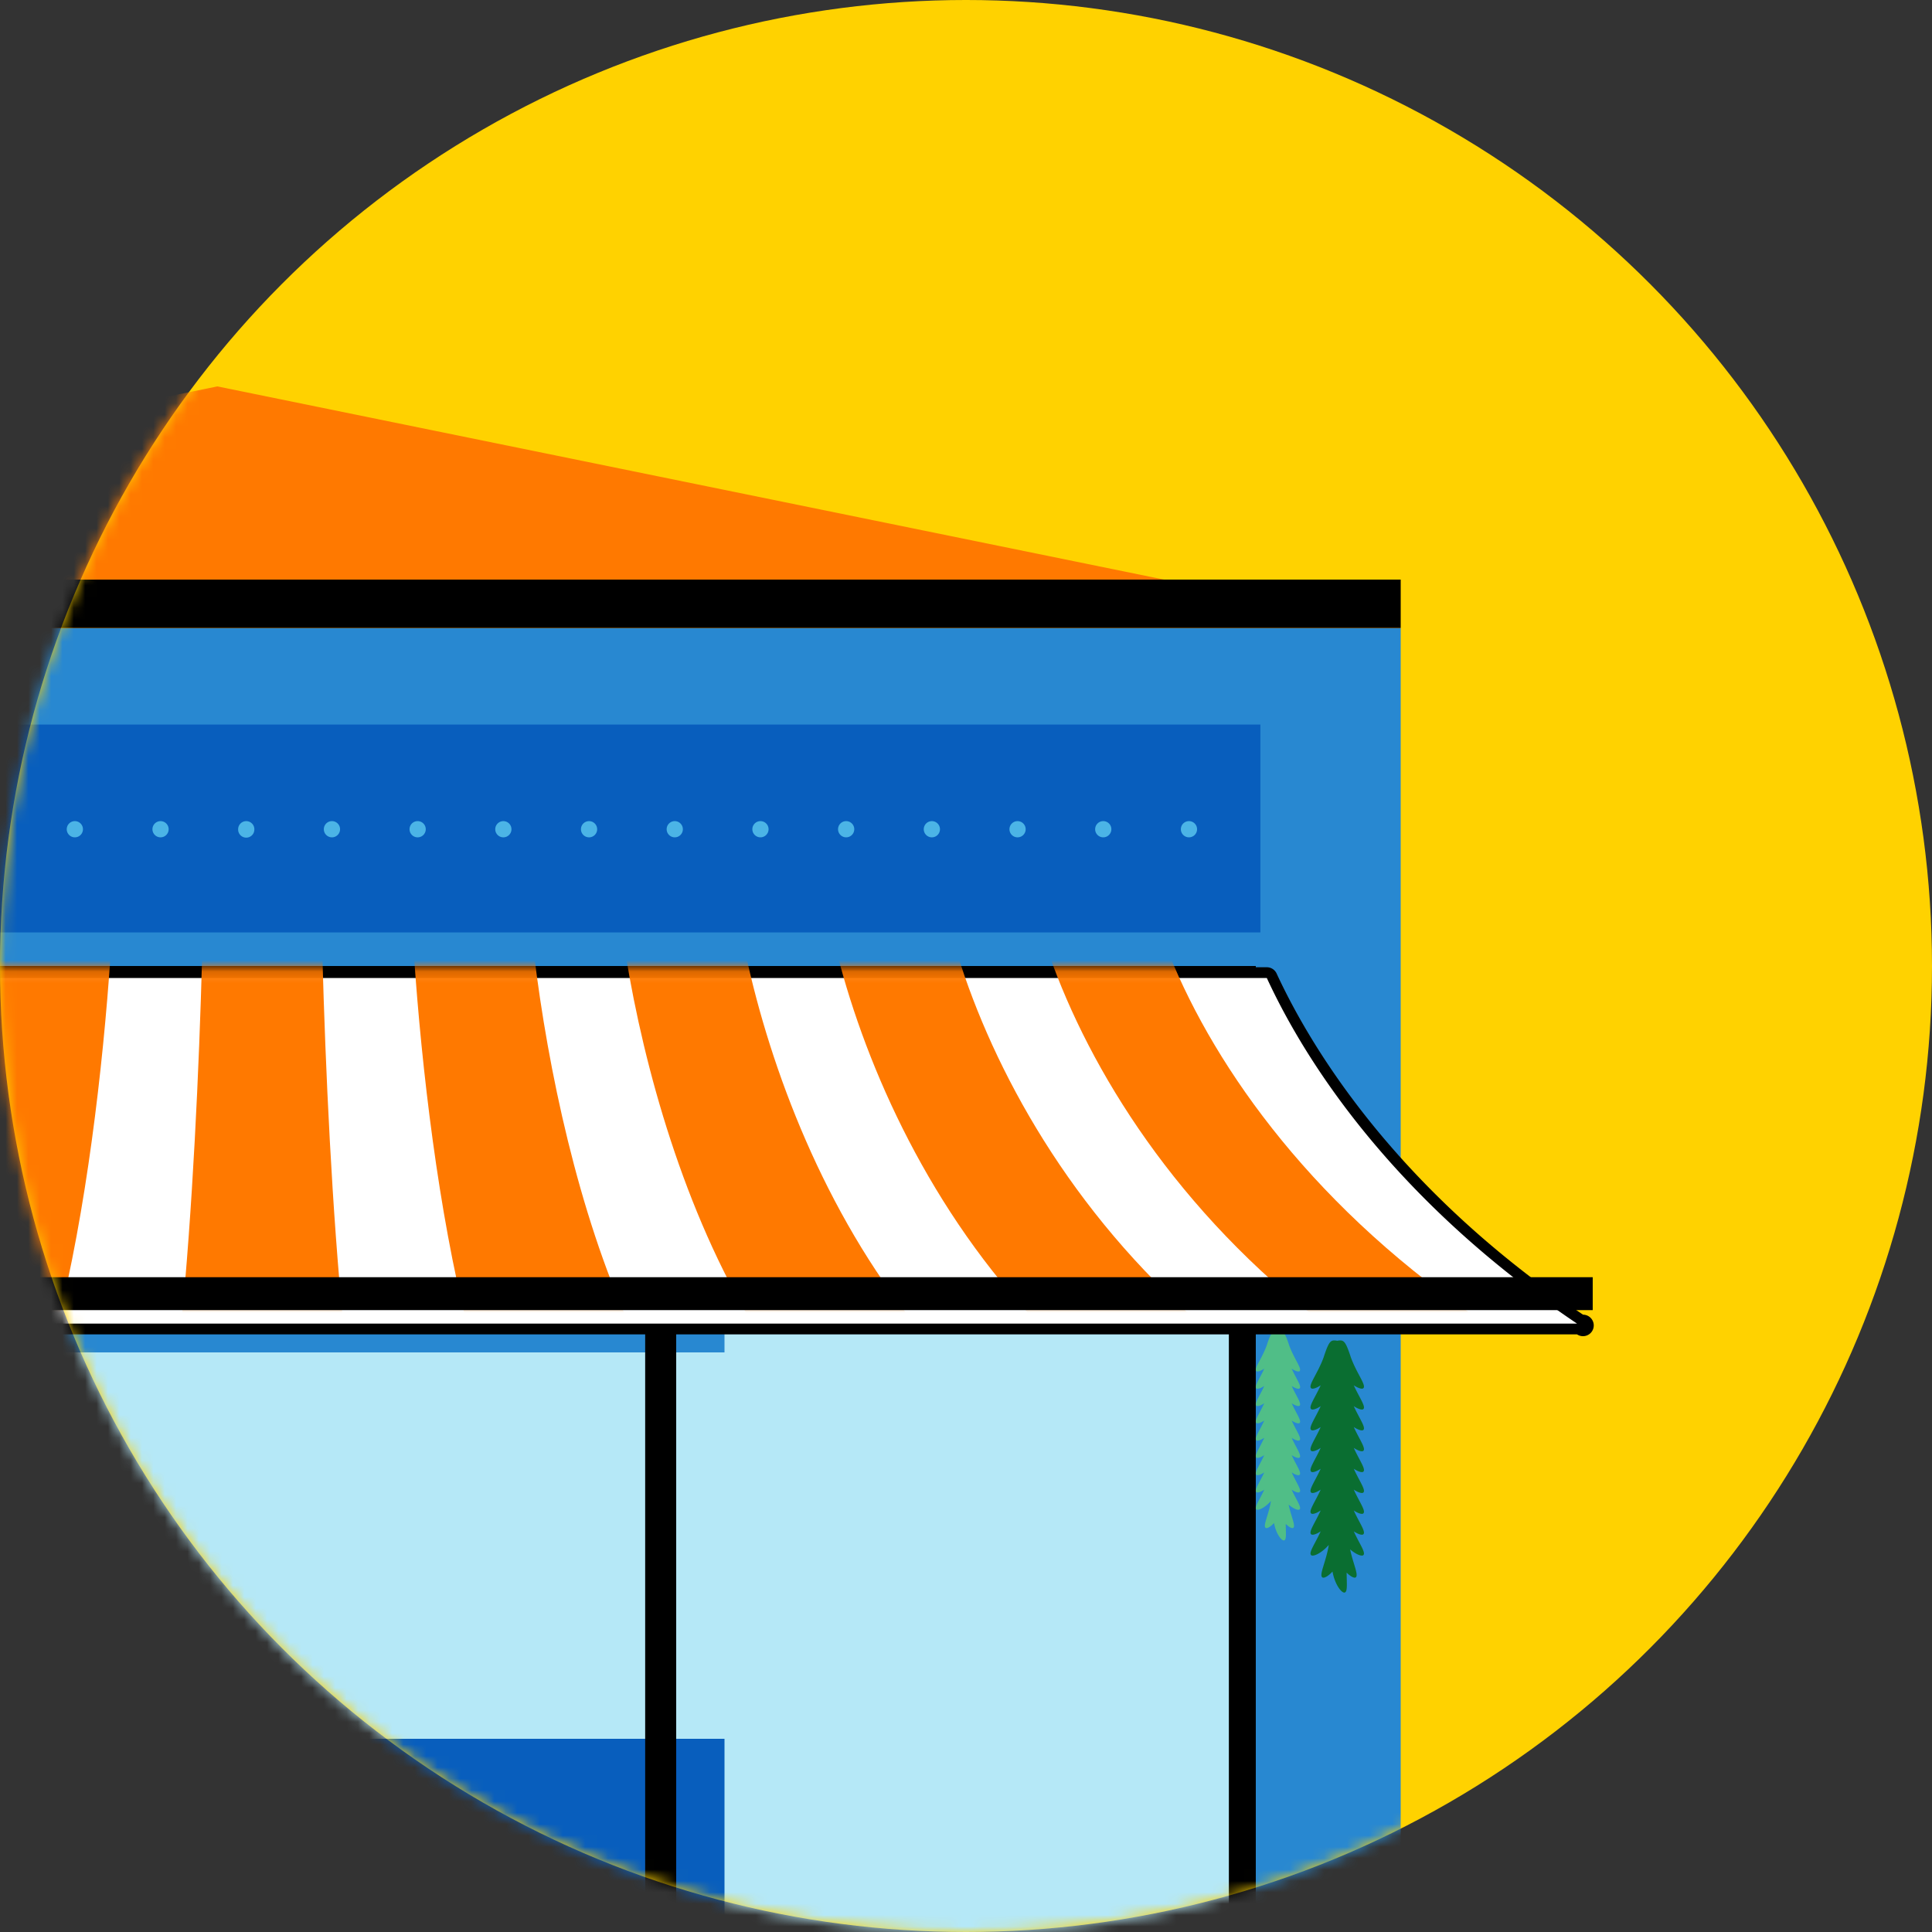 <svg xmlns="http://www.w3.org/2000/svg" xmlns:xlink="http://www.w3.org/1999/xlink" width="170" height="170" viewBox="0 0 170 170">
    <rect x="0" y="0" width="170" height="170" fill="#333333" stroke="none"/>
    <defs>
        <circle id="a" cx="85" cy="85" r="85"/>
        <path id="c" d="M27.72.106C23.311 9.326 14.598 20.383.233 29.716h232.69c-14.365-9.333-23.078-20.39-27.487-29.61"/>
        <path id="e" d="M27.72.106C23.311 9.326 14.598 20.383.233 29.716h232.69c-14.365-9.333-23.078-20.39-27.487-29.61"/>
        <path id="g" d="M27.72.106C23.311 9.326 14.598 20.383.233 29.716h232.69c-14.365-9.333-23.078-20.39-27.487-29.61"/>
        <path id="i" d="M27.72.106C23.311 9.326 14.598 20.383.233 29.716h232.69c-14.365-9.333-23.078-20.39-27.487-29.61"/>
        <path id="k" d="M27.72.106C23.311 9.326 14.598 20.383.233 29.716h232.69c-14.365-9.333-23.078-20.39-27.487-29.61"/>
        <path id="m" d="M27.72.106C23.311 9.326 14.598 20.383.233 29.716h232.69c-14.365-9.333-23.078-20.39-27.487-29.61"/>
        <path id="o" d="M27.72.106C23.311 9.326 14.598 20.383.233 29.716h232.69c-14.365-9.333-23.078-20.39-27.487-29.61"/>
        <path id="q" d="M27.72.106C23.311 9.326 14.598 20.383.233 29.716h232.69c-14.365-9.333-23.078-20.39-27.487-29.61"/>
        <path id="s" d="M27.72.106C23.311 9.326 14.598 20.383.233 29.716h232.69c-14.365-9.333-23.078-20.39-27.487-29.61"/>
    </defs>
    <g fill="none" fill-rule="evenodd">
        <mask id="b" fill="#fff">
            <use xlink:href="#a"/>
        </mask>
        <use fill="#FFD200" xlink:href="#a"/>
        <g mask="url(#b)">
            <path fill="#2888D1" d="M-85 182.75h208.25V55.25H-85z"/>
            <path fill="#B5E8F7" d="M-68 182.75h46.75V85H-68zM-17 182.75h80.75V119H-17zM63.75 182.75h46.75V85H63.75z"/>
            <path fill="#085EBD" d="M-17 182.75h80.75V153H-17z"/>
            <path fill="#FF7900" d="M19.125 34L-85 55.25h208.25z"/>
            <path fill="#000" d="M-85 55.25h208.25V51H-85zM-68 85v97.75h2.37V87.39h173.76v95.36h2.37V85z"/>
            <path fill="#000" d="M-21.25 97.75v85h2.729v-82.616H56.77v82.616H59.5v-85z"/>
            <path fill="#FFD200" d="M-68.26 124.377c.22-.292-.456-1.208-1.035-2.483.51.34.935.443 1.034.281.26-.346-.732-1.557-1.336-3.212-.544-1.673-.737-1.846-1.257-1.795a.773.773 0 0 0-.186.03.773.773 0 0 0-.186-.03c-.52-.05-.713.122-1.257 1.795-.604 1.655-1.597 2.866-1.337 3.212.1.162.525.06 1.035-.281-.58 1.275-1.254 2.19-1.035 2.483.1.162.525.06 1.035-.282-.58 1.275-1.254 2.191-1.035 2.484.1.161.525.06 1.035-.282-.58 1.275-1.254 2.191-1.035 2.484.1.161.525.06 1.035-.282-.58 1.275-1.254 2.191-1.035 2.484.1.16.525.06 1.035-.282-.58 1.275-1.254 2.19-1.035 2.483.1.162.525.06 1.035-.281-.58 1.275-1.254 2.19-1.035 2.483.1.162.525.06 1.035-.281-.58 1.275-1.254 2.19-1.035 2.483.1.162.525.06 1.035-.282-.58 1.275-1.254 2.191-1.035 2.484.154.248 1.06-.108 1.89-1.05v.001c-.279 1.74-1.023 3.117-.701 3.408.141.153.606-.064 1.092-.598.265 1.47 1.045 2.372 1.321 2.2.28-.14.177-.978.17-2.089.442.442.847.628.977.487.292-.264-.291-1.427-.61-2.94.673.581 1.296.782 1.42.58.22-.292-.455-1.208-1.034-2.483.51.342.935.444 1.034.282.22-.292-.455-1.208-1.034-2.483.51.34.935.443 1.034.281.22-.292-.455-1.208-1.034-2.483.51.341.935.443 1.034.281.22-.292-.455-1.208-1.034-2.483.51.341.935.443 1.034.282.22-.293-.455-1.209-1.034-2.484.51.341.935.443 1.034.282.22-.293-.455-1.209-1.034-2.484.51.342.935.443 1.034.282.22-.293-.455-1.209-1.034-2.483.51.34.935.443 1.034.281"/>
            <path fill="#0A6E31" d="M119.983 123.965c.183-.244-.38-1.008-.862-2.071.425.284.779.37.862.235.217-.289-.61-1.299-1.114-2.679-.454-1.394-.615-1.539-1.048-1.496a.654.654 0 0 0-.155.025.649.649 0 0 0-.156-.025c-.433-.043-.594.102-1.047 1.496-.504 1.38-1.331 2.39-1.115 2.679.084.134.438.05.862-.235-.482 1.063-1.045 1.827-.862 2.07.084.135.438.05.862-.234-.482 1.063-1.045 1.827-.862 2.07.084.135.438.05.862-.234-.482 1.063-1.045 1.827-.862 2.07.084.135.438.05.862-.234-.482 1.063-1.045 1.827-.862 2.07.084.135.438.05.862-.234-.482 1.063-1.045 1.826-.862 2.07.084.135.438.05.862-.234-.482 1.063-1.045 1.826-.862 2.07.084.135.438.05.862-.235-.482 1.064-1.045 1.827-.862 2.071.084.135.438.05.862-.235-.482 1.064-1.045 1.827-.862 2.071.128.207.883-.09 1.575-.875-.232 1.45-.852 2.6-.584 2.842.118.128.506-.053.91-.499.221 1.226.872 1.978 1.102 1.835.233-.116.147-.816.143-1.742.367.37.705.523.814.406.243-.22-.243-1.19-.509-2.45.561.483 1.08.65 1.184.483.183-.244-.38-1.007-.862-2.07.425.284.779.369.862.234.183-.244-.38-1.007-.862-2.07.425.284.779.369.862.234.183-.244-.38-1.007-.862-2.07.425.284.779.369.862.234.183-.244-.38-1.007-.862-2.07.425.284.779.369.862.234.183-.243-.38-1.007-.862-2.07.425.284.779.369.862.235.183-.244-.38-1.008-.862-2.071.425.284.779.37.862.235.183-.244-.38-1.008-.862-2.071.425.284.779.37.862.235"/>
            <path fill="#50BE87" d="M114.37 122.147c.152-.202-.314-.835-.715-1.716.353.236.646.306.715.195.18-.24-.506-1.077-.924-2.22-.375-1.156-.509-1.275-.868-1.24a.544.544 0 0 0-.128.021.538.538 0 0 0-.13-.021c-.358-.035-.492.084-.867 1.24-.418 1.143-1.104 1.98-.924 2.22.07.111.363.04.715-.195-.4.881-.867 1.514-.715 1.716.07.111.363.041.715-.195-.4.881-.867 1.514-.715 1.716.07.112.363.042.715-.194-.4.88-.867 1.514-.715 1.716.07.11.363.04.715-.195-.4.88-.867 1.514-.715 1.716.07.111.363.041.715-.195-.4.881-.867 1.514-.715 1.716.07.112.363.041.715-.194-.4.88-.867 1.513-.715 1.715.07.112.363.042.715-.194-.4.88-.867 1.514-.715 1.716.07.111.363.04.715-.195-.4.881-.867 1.514-.715 1.716.106.171.732-.074 1.305-.725-.192 1.202-.706 2.154-.484 2.355.098.106.42-.044.755-.413.183 1.015.722 1.639.913 1.52.192-.097.121-.676.118-1.443.304.306.584.433.674.336.202-.182-.201-.986-.421-2.03.465.4.895.54.98.4.153-.202-.313-.835-.714-1.716.353.236.646.306.715.195.152-.202-.314-.835-.715-1.716.353.236.646.306.715.194.152-.202-.314-.834-.715-1.715.353.235.646.306.715.194.152-.202-.314-.835-.715-1.716.353.236.646.306.715.195.152-.202-.314-.835-.715-1.716.353.236.646.306.715.195.152-.202-.314-.835-.715-1.716.353.236.646.306.715.194.152-.202-.314-.835-.715-1.716.353.236.646.306.715.195"/>
            <path fill="#FFB400" d="M-81.122 129.17a1.62 1.62 0 0 1-1.621 1.617 1.619 1.619 0 0 1-1.621-1.617 1.62 1.62 0 0 1 1.62-1.617c.896 0 1.622.724 1.622 1.617"/>
            <path fill="#FF7900" d="M-82.47 131.277c0 .893-.726 1.616-1.622 1.616a1.619 1.619 0 0 1-1.62-1.616c0-.893.725-1.617 1.62-1.617.896 0 1.621.724 1.621 1.617"/>
            <path fill="#FF7900" d="M-80.223 132.588c0 .893-.725 1.617-1.62 1.617-.896 0-1.622-.724-1.622-1.617s.726-1.617 1.621-1.617c.896 0 1.621.724 1.621 1.617"/>
            <path fill="#FF7900" d="M-79.501 130.4c0 .894-.726 1.618-1.621 1.618-.896 0-1.621-.724-1.621-1.617s.725-1.617 1.62-1.617c.896 0 1.622.724 1.622 1.617"/>
            <path fill="#FF7900" d="M-76.799 130.787c0 .893-.726 1.617-1.621 1.617s-1.62-.724-1.62-1.617.725-1.617 1.62-1.617c.895 0 1.621.724 1.621 1.617"/>
            <path fill="#FF7900" d="M-78.084 129.17c0 .893-.726 1.617-1.62 1.617-.896 0-1.622-.724-1.622-1.617a1.62 1.62 0 0 1 1.621-1.617c.895 0 1.621.724 1.621 1.617"/>
            <path fill="#FF7900" d="M-75.434 130.955a1.62 1.62 0 0 1-3.177.642 1.621 1.621 0 0 1 3.177-.642"/>
            <path fill="#FFB400" d="M-78.42 132.755c0 .893-.726 1.617-1.62 1.617-.896 0-1.622-.724-1.622-1.617s.726-1.617 1.621-1.617 1.621.724 1.621 1.617"/>
            <path fill="#FF7900" d="M-75.735 133.38c0 .893-.726 1.617-1.621 1.617s-1.621-.724-1.621-1.617.726-1.617 1.62-1.617c.896 0 1.622.724 1.622 1.617"/>
            <path fill="#FFB400" d="M-76.799 134.783c0 .893-.726 1.617-1.621 1.617s-1.62-.724-1.62-1.617.725-1.617 1.62-1.617c.895 0 1.621.724 1.621 1.617"/>
            <path fill="#FF7900" d="M-78.977 135.546c0 .893-.726 1.617-1.62 1.617-.896 0-1.622-.724-1.622-1.617s.726-1.617 1.621-1.617 1.621.724 1.621 1.617"/>
            <path fill="#FFB400" d="M-80.598 135.088c0 .893-.726 1.617-1.62 1.617-.896 0-1.622-.724-1.622-1.617s.726-1.617 1.621-1.617 1.621.724 1.621 1.617"/>
            <path fill="#FF7900" d="M-82.219 133.569c0 .893-.726 1.617-1.62 1.617a1.62 1.62 0 0 1-1.622-1.617 1.62 1.62 0 0 1 1.621-1.617c.895 0 1.621.724 1.621 1.617"/>
            <path fill="#000" d="M-77.804 136.137v-.75h.884c-.266.281-.56.534-.884.75zm-6.472-.75h.77v.668a5.072 5.072 0 0 1-.77-.669zm-1.19-4.789l.05-.136h1.91v2.15h-2.095c-.03-.22-.05-.444-.05-.673 0-.446.063-.9.185-1.34zm4.677-12.98l3.926 10.074h-7.555l3.629-10.075zm2.985 15.317h2.16a5.016 5.016 0 0 1-1.023 2.166h-1.137v-2.166zm-2.696 2.166h2.399v-2.166h-2.4v2.166zm0 .285h2.399v.93a5.027 5.027 0 0 1-2.4.66v-1.59zm-.31 0v1.584a5.025 5.025 0 0 1-2.4-.723v-.86h2.4zm-2.4-2.774h2.4v-2.15h-2.4v2.15zm2.71 0h2.399v-2.15h-2.4v2.15zm0-2.466h2.399v-2.169h-2.4v2.17zm4.593 0h-1.897v-2.169h1.052l.845 2.17zm-7.6 0h-1.795l.78-2.169h1.016v2.17zm.298 0h2.399v-2.169h-2.4v2.17zm0 4.955h2.399v-2.166h-2.4v2.166zm-2.343-2.166h2.046v2.166h-1.023a5.016 5.016 0 0 1-1.023-2.166zm10.008-.996c0 .23-.021.452-.05.673h-2.21v-2.15h2.02l.052.133c.125.448.188.9.188 1.344zm.086-1.427l-5.342-13.71-4.938 13.71c-.132.475-.2.955-.2 1.427 0 2.938 2.396 5.327 5.34 5.327s5.34-2.39 5.34-5.327a5.33 5.33 0 0 0-.2-1.427z"/>
            <path fill="#FFF" d="M-92.32 116.94a.475.475 0 0 1-.264-.866c16.61-11.161 24.129-23.722 27.131-30.216a.475.475 0 0 1 .432-.275h176.49c.185 0 .353.107.43.275 3.004 6.494 10.521 19.055 27.133 30.216a.473.473 0 0 1-.266.867H-92.319z"/>
            <path fill="#000" d="M111.469 85.11h-176.49a.95.95 0 0 0-.863.55c-2.982 6.449-10.45 18.924-26.966 30.021a.946.946 0 0 0 .53 1.733h231.086a.946.946 0 1 0 .53-1.733c-16.515-11.097-23.983-23.572-26.965-30.021a.95.95 0 0 0-.862-.55m0 .946c4.378 9.47 13.031 20.825 27.297 30.41H-92.319c14.266-9.585 22.919-20.94 27.298-30.41h176.49"/>
            <g>
                <g transform="translate(-93.5 85)">
                    <mask id="d" fill="#fff">
                        <use xlink:href="#c"/>
                    </mask>
                    <path fill="#FF7900" d="M22.897 31.701H8.59C23.844 21.62 32.677 9.09 36.76-.993h10.574C43.792 9.089 36.13 21.619 22.897 31.701" mask="url(#d)"/>
                </g>
                <g transform="translate(-93.5 85)">
                    <mask id="f" fill="#fff">
                        <use xlink:href="#e"/>
                    </mask>
                    <path fill="#FF7900" d="M48.105 31.701H33.8C45.492 21.62 52.262 9.09 55.394-.993h10.574c-2.59 10.082-8.19 22.612-17.863 32.694" mask="url(#f)"/>
                </g>
                <g transform="translate(-93.5 85)">
                    <mask id="h" fill="#fff">
                        <use xlink:href="#g"/>
                    </mask>
                    <path fill="#FF7900" d="M73.314 31.701H59.008C67.14 21.62 71.848 9.09 74.026-.993H84.6c-1.636 10.082-5.174 22.612-11.286 32.694" mask="url(#h)"/>
                </g>
                <g transform="translate(-93.5 85)">
                    <mask id="j" fill="#fff">
                        <use xlink:href="#i"/>
                    </mask>
                    <path fill="#FF7900" d="M98.523 31.701H84.216C88.788 21.62 91.434 9.09 92.658-.993h10.575c-.683 10.082-2.16 22.612-4.71 32.694" mask="url(#j)"/>
                </g>
                <g transform="translate(-93.5 85)">
                    <mask id="l" fill="#fff">
                        <use xlink:href="#k"/>
                    </mask>
                    <path fill="#FF7900" d="M123.731 31.701h-14.306c1.01-10.082 1.595-22.611 1.866-32.694h10.574c.27 10.082.856 22.612 1.866 32.694" mask="url(#l)"/>
                </g>
                <g transform="translate(-93.5 85)">
                    <mask id="n" fill="#fff">
                        <use xlink:href="#m"/>
                    </mask>
                    <path fill="#FF7900" d="M148.94 31.701h-14.307c-2.55-10.082-4.026-22.611-4.71-32.694h10.575c1.224 10.082 3.87 22.612 8.442 32.694" mask="url(#n)"/>
                </g>
                <g transform="translate(-93.5 85)">
                    <mask id="p" fill="#fff">
                        <use xlink:href="#o"/>
                    </mask>
                    <path fill="#FF7900" d="M174.149 31.701h-14.307C153.73 21.62 150.192 9.09 148.556-.993h10.574c2.178 10.082 6.886 22.612 15.019 32.694" mask="url(#p)"/>
                </g>
                <g transform="translate(-93.5 85)">
                    <mask id="r" fill="#fff">
                        <use xlink:href="#q"/>
                    </mask>
                    <path fill="#FF7900" d="M199.357 31.701H185.05C175.378 21.62 169.78 9.09 167.188-.993h10.574c3.132 10.082 9.902 22.612 21.595 32.694" mask="url(#r)"/>
                </g>
                <g transform="translate(-93.5 85)">
                    <mask id="t" fill="#fff">
                        <use xlink:href="#s"/>
                    </mask>
                    <path fill="#FF7900" d="M224.566 31.701h-14.307C197.026 21.62 189.364 9.09 185.821-.993h10.574c4.085 10.082 12.917 22.612 28.17 32.694" mask="url(#t)"/>
                </g>
            </g>
            <g>
                <path fill="#000" d="M-97.75 115.28h237.896v-2.897H-97.75z"/>
                <path fill="#085EBD" d="M-67.654 82.045h178.557v-18.29H-67.654z"/>
                <path fill="#4BB4E6" d="M-60.57 72.965a.713.713 0 1 1-1.426.001.713.713 0 0 1 1.426 0M-53.029 72.965a.713.713 0 1 1-1.426.001.713.713 0 0 1 1.426 0M-45.488 72.965a.713.713 0 1 1-1.426.001.713.713 0 0 1 1.426 0M-37.947 72.965a.713.713 0 1 1-1.426 0 .713.713 0 0 1 1.426 0M-30.406 72.965a.713.713 0 1 1-1.426 0 .713.713 0 0 1 1.426 0M-22.865 72.965a.713.713 0 1 1-1.426.001.713.713 0 0 1 1.426 0M-15.324 72.965a.713.713 0 1 1-1.426.001.713.713 0 0 1 1.426 0M-7.783 72.965a.713.713 0 1 1-1.426 0 .713.713 0 0 1 1.426 0M-.242 72.965a.713.713 0 1 1-1.426.001.713.713 0 0 1 1.426 0M7.299 72.965a.713.713 0 1 1-1.426 0 .713.713 0 0 1 1.426 0M14.84 72.965a.713.713 0 1 1-1.426.001.713.713 0 0 1 1.426 0M22.38 72.965a.713.713 0 1 1-1.425.001.713.713 0 0 1 1.426 0M29.922 72.965a.713.713 0 1 1-1.427 0 .713.713 0 0 1 1.427 0M37.463 72.965a.713.713 0 1 1-1.427 0 .713.713 0 0 1 1.427 0M45.004 72.965a.713.713 0 1 1-1.426.001.713.713 0 0 1 1.426 0M52.545 72.965a.713.713 0 1 1-1.426.001.713.713 0 0 1 1.426 0M60.086 72.965a.713.713 0 1 1-1.426 0 .713.713 0 0 1 1.426 0M67.627 72.965a.713.713 0 1 1-1.426 0 .713.713 0 0 1 1.426 0M75.168 72.965a.713.713 0 1 1-1.426 0 .713.713 0 0 1 1.426 0M82.709 72.965a.713.713 0 1 1-1.426.001.713.713 0 0 1 1.426 0M90.25 72.965a.713.713 0 1 1-1.426.001.713.713 0 0 1 1.426 0M97.79 72.965a.713.713 0 1 1-1.426 0 .713.713 0 0 1 1.427 0M105.332 72.965a.713.713 0 1 1-1.426 0 .713.713 0 0 1 1.426 0"/>
            </g>
        </g>
    </g>
</svg>

